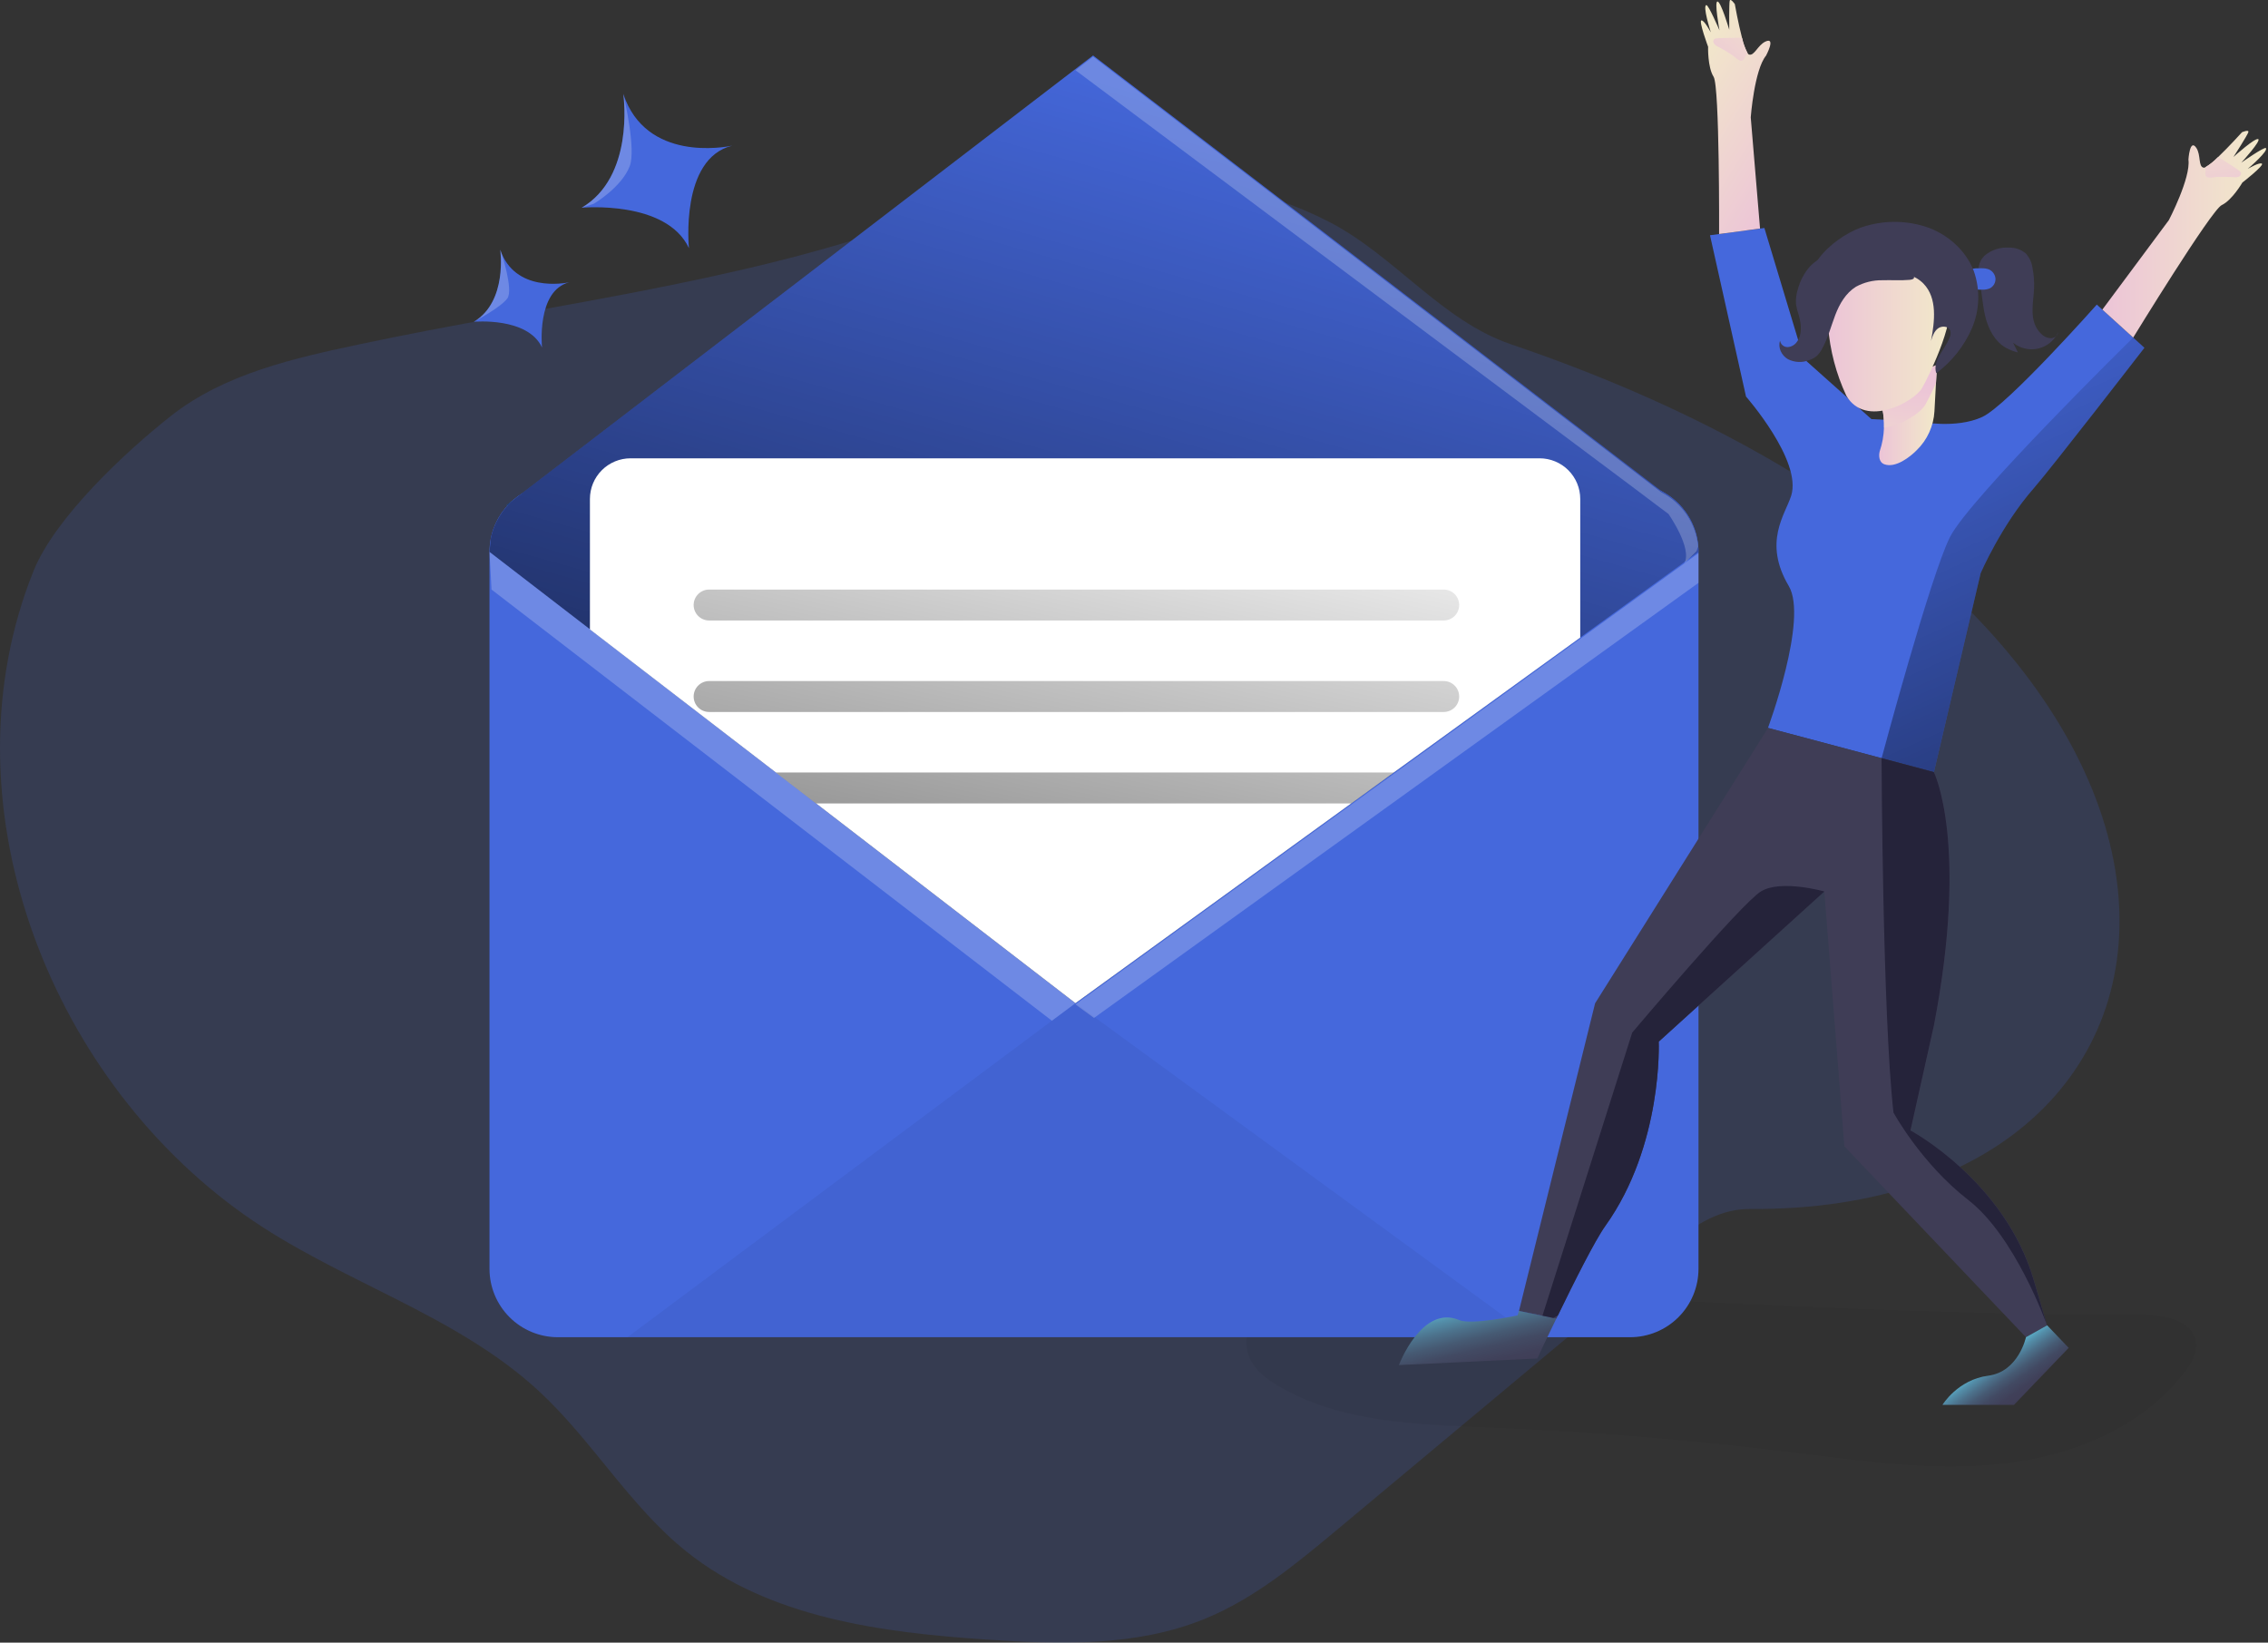 <svg width="718" height="520" viewBox="0 0 718 520" fill="none" xmlns="http://www.w3.org/2000/svg">
<rect x="0" y="0" width="718" height="520" fill="#333333" stroke="none"/>
<g clip-path="url(#clip0_711_56)">
<path opacity="0.18" d="M114.364 108.877C93.164 113.372 71.127 118.25 54.107 131.672C39.735 142.995 17.341 163.9 10.556 180.885C-18.188 252.631 14.31 339.933 77.389 384.582C107.057 405.582 144.031 415.747 170.693 440.467C187.556 456.102 199.367 476.797 217.31 491.169C243.528 512.152 278.927 516.794 312.426 519.042C335.7 520.618 359.879 521.298 381.472 512.448C397.081 506.055 410.303 495.089 423.281 484.279L509.26 412.481C523.074 400.957 535.991 382.605 553.978 382.727C715.866 383.885 726.78 193.367 478.321 108.982C456.423 101.543 441.407 80.865 420.833 70.265C378.336 48.359 329.428 55.458 286.565 70.614C232.144 89.907 170.841 96.866 114.364 108.877Z" fill="#4568DC"/>
<path opacity="0.05" d="M678.586 416.226C685.363 416.34 694.09 418.029 695.135 424.719C695.702 428.203 693.707 431.591 691.547 434.405C678.037 452.06 655.652 460.988 633.563 463.384C611.474 465.779 589.21 462.425 567.156 459.708C535.283 455.771 503.287 453.158 471.17 451.869C448.331 450.945 424.309 450.37 404.641 438.734C400.991 436.582 397.403 433.891 395.652 430.023C392.168 422.332 397.673 412.969 405.233 409.232C412.794 405.495 421.678 405.861 430.11 406.314C512.909 410.774 595.647 416.226 678.586 416.226Z" fill="#000405"/>
<path d="M678.875 110.097C678.875 110.097 649.409 148.204 643.817 154.589C633.617 166.191 627.041 181.408 627.041 181.408L612.233 244.417L595.684 240.001L559.702 230.42C559.702 230.42 572.489 195.98 566.296 185.528C558.038 171.591 565.181 162.881 567.062 156.897C570.546 145.809 552.751 125.54 552.751 125.54L541.35 74.472L558.561 72.173L571.051 113.573L592.452 132.674L607.695 133.484C607.695 133.484 619.193 135.853 627.555 131.986C635.551 128.275 663.798 96.422 663.798 96.422L675.321 106.874L678.875 110.097Z" fill="#4568DC"/>
<path d="M537.707 174.718V401.672C537.706 404.515 537.145 407.331 536.056 409.958C534.966 412.584 533.37 414.971 531.359 416.981C529.347 418.991 526.96 420.585 524.332 421.672C521.704 422.759 518.889 423.318 516.045 423.317H176.616C170.874 423.317 165.366 421.035 161.305 416.975C157.244 412.914 154.963 407.406 154.963 401.663V174.718C154.961 168.979 157.237 163.473 161.293 159.411C165.348 155.349 170.85 153.063 176.59 153.056H516.045C518.89 153.055 521.707 153.615 524.336 154.703C526.965 155.791 529.353 157.387 531.365 159.398C533.377 161.41 534.972 163.799 536.061 166.427C537.149 169.056 537.708 171.873 537.707 174.718Z" fill="#4568DC"/>
<path d="M531.837 159.98H160.268L163.281 157.672C163.421 157.551 163.566 157.438 163.717 157.332L340.465 21.836L346.048 17.56L525.888 155.425L531.837 159.98Z" fill="#4568DC"/>
<path d="M537.707 174.718L533.187 177.984L500.271 201.824L340.464 317.574L186.773 199.211L154.963 174.718L155.372 170.511C156.146 166.566 158.011 162.918 160.755 159.98C161.525 159.142 162.364 158.37 163.264 157.672C163.403 157.551 163.548 157.438 163.699 157.332C167.429 154.547 171.961 153.046 176.616 153.056H516.045C521.427 153.06 526.614 155.067 530.598 158.684C534.583 162.301 537.08 167.271 537.603 172.628C537.672 173.324 537.707 174.021 537.707 174.718Z" fill="#4568DC"/>
<path opacity="0.61" d="M163.264 157.655C162.368 158.357 161.53 159.129 160.755 159.963H160.268L163.264 157.655Z" fill="url(#paint0_linear_711_56)"/>
<path d="M537.707 174.718L533.187 177.993L500.271 201.824L340.464 317.574L186.773 199.22L154.963 174.718L155.372 170.52C156.379 165.425 159.179 160.861 163.264 157.655L163.699 157.324L340.464 21.836L346.048 17.56L525.888 155.425C529.131 157.076 531.905 159.519 533.952 162.528C536 165.537 537.256 169.013 537.603 172.636C537.673 173.328 537.707 174.023 537.707 174.718Z" fill="url(#paint1_linear_711_56)"/>
<path d="M500.271 157.951V201.833L441.295 244.513L427.768 254.338L340.465 317.574L258.354 254.338L245.628 244.548L186.756 199.255V157.951C186.756 156.261 187.089 154.589 187.735 153.028C188.382 151.467 189.329 150.049 190.524 148.854C191.719 147.659 193.137 146.712 194.698 146.065C196.258 145.419 197.931 145.086 199.621 145.086H487.415C490.825 145.091 494.094 146.448 496.504 148.86C498.914 151.272 500.269 154.541 500.271 157.951Z" fill="white"/>
<path d="M457.052 196.424H224.489C223.846 196.424 223.21 196.297 222.616 196.051C222.022 195.805 221.482 195.445 221.028 194.99C220.573 194.536 220.212 193.996 219.966 193.402C219.72 192.808 219.594 192.172 219.594 191.529C219.594 190.886 219.72 190.25 219.966 189.656C220.212 189.062 220.573 188.522 221.028 188.068C221.482 187.613 222.022 187.252 222.616 187.006C223.21 186.76 223.846 186.634 224.489 186.634H457.052C457.695 186.634 458.331 186.76 458.925 187.006C459.519 187.252 460.059 187.613 460.513 188.068C460.968 188.522 461.328 189.062 461.574 189.656C461.82 190.25 461.947 190.886 461.947 191.529C461.947 192.827 461.431 194.072 460.513 194.99C459.595 195.908 458.35 196.424 457.052 196.424Z" fill="url(#paint2_linear_711_56)"/>
<path d="M457.052 225.386H224.489C223.846 225.386 223.21 225.259 222.616 225.013C222.022 224.767 221.482 224.406 221.028 223.952C220.573 223.497 220.212 222.958 219.966 222.364C219.72 221.77 219.594 221.133 219.594 220.49C219.594 219.848 219.72 219.211 219.966 218.617C220.212 218.023 220.573 217.484 221.028 217.029C221.482 216.574 222.022 216.214 222.616 215.968C223.21 215.722 223.846 215.595 224.489 215.595H457.052C458.35 215.595 459.595 216.111 460.513 217.029C461.431 217.947 461.947 219.192 461.947 220.49C461.947 221.789 461.431 223.034 460.513 223.952C459.595 224.87 458.35 225.386 457.052 225.386Z" fill="url(#paint3_linear_711_56)"/>
<path d="M441.294 244.548L427.767 254.338H258.354L245.637 244.548H441.294Z" fill="url(#paint4_linear_711_56)"/>
<path opacity="0.05" d="M340.466 317.575L198.611 423.334H485.247L340.466 317.575Z" fill="#000405"/>
<path d="M218.105 78.566C210.962 63.245 184.135 65.762 184.135 65.762C200.684 55.998 197.514 31.2 197.313 29.737C204.552 51.356 229.541 46.582 231.78 46.112C215.187 50.206 218.105 78.566 218.105 78.566Z" fill="#4568DC"/>
<path d="M171.592 110.001C167.054 100.263 149.99 101.866 149.99 101.866C160.791 95.447 158.343 78.923 158.343 78.923V79.019C162.977 92.686 178.83 89.654 180.241 89.358C169.736 91.971 171.592 110.001 171.592 110.001Z" fill="#4568DC"/>
<path d="M628.495 80.743C630.599 79.055 633.259 78.215 635.951 78.392C637.921 78.312 639.85 78.977 641.351 80.256C642.508 81.554 643.243 83.173 643.459 84.898C643.884 87.037 644.045 89.219 643.938 91.396C643.747 95.394 642.71 99.627 644.435 103.242C644.844 104.102 645.398 104.886 646.072 105.559C646.852 106.431 647.937 106.971 649.103 107.066C649.683 107.092 650.253 106.909 650.71 106.551C651.167 106.193 651.481 105.684 651.594 105.115C651.096 106.226 650.382 107.228 649.495 108.063C648.608 108.897 647.565 109.549 646.425 109.979C645.286 110.41 644.072 110.611 642.855 110.572C641.637 110.532 640.44 110.252 639.33 109.749C638.608 109.418 637.929 109 637.31 108.503L638.825 111.578C637.57 111.256 636.354 110.794 635.202 110.201C631.5 108.189 629.427 104.104 628.443 99.976C627.572 96.187 627.397 92.276 626.579 88.469C625.978 85.569 626.134 82.851 628.495 80.743Z" fill="#3F3D56"/>
<path d="M627.38 84.924C628.132 84.898 628.882 85.013 629.592 85.264C630.181 85.509 630.691 85.91 631.067 86.425C631.443 86.939 631.671 87.547 631.726 88.182C631.76 88.82 631.606 89.455 631.284 90.007C630.962 90.56 630.486 91.006 629.914 91.292C629.169 91.596 628.367 91.736 627.563 91.701C626.831 91.701 626.091 91.701 625.359 91.631C625.131 91.652 624.902 91.589 624.717 91.455C624.531 91.32 624.4 91.123 624.349 90.9C623.871 89.951 623.511 88.948 623.277 87.912C622.676 84.707 624.836 84.898 627.38 84.924Z" fill="#4568DC"/>
<path d="M613.199 115.506C613.199 115.506 613.059 118.024 612.885 121.299C612.737 124.06 612.554 127.396 612.406 130.166C612.154 134.851 610.141 139.269 606.771 142.534C604.802 144.546 600.107 148.3 596.527 146.968C594.785 146.323 594.724 144.128 595.09 142.813C595.898 140.415 596.347 137.912 596.423 135.383C596.48 133.336 596.296 131.29 595.874 129.286C593.636 123.685 613.199 115.506 613.199 115.506Z" fill="url(#paint5_linear_711_56)"/>
<path d="M613.2 115.506C613.2 115.506 613.06 118.024 612.886 121.299C611.51 124.365 610.221 126.864 609.515 128.11C608.096 130.627 602.26 134.59 596.45 135.383C596.507 133.336 596.323 131.29 595.901 129.286C593.637 123.685 613.2 115.506 613.2 115.506Z" fill="url(#paint6_linear_711_56)"/>
<path d="M596.162 82.155C591.206 82.455 586.574 84.712 583.282 88.428C579.991 92.144 578.31 97.016 578.61 101.971C578.61 102.415 578.68 102.842 578.741 103.295C579.323 110.905 581.277 118.347 584.507 125.262C590.604 135.714 606.056 127.117 608.504 122.814C610.951 118.511 620.341 99.105 616.395 93.609C613.678 89.898 606.143 81.754 596.162 82.155Z" fill="url(#paint7_linear_711_56)"/>
<path d="M590.674 71.537C597.23 69.623 604.223 69.827 610.655 72.121C616.988 74.525 622.449 79.472 624.862 85.804C626.934 91.673 626.735 98.105 624.304 103.834C621.853 109.517 617.947 114.453 612.981 118.145C611.701 114.226 615.646 110.742 617.179 106.918C617.537 106.212 617.614 105.397 617.397 104.636C616.84 103.216 614.714 103.059 613.504 103.983C612.293 104.906 611.762 106.465 611.317 107.92C612.493 101.692 613.364 94.375 608.957 89.811C606.344 87.111 602.398 86.1 598.635 86.066C595.18 86.055 591.759 86.754 588.584 88.119C585.409 89.484 582.548 91.486 580.178 94.001C578.793 95.49 576.825 97.319 575.065 96.291C574.518 95.917 574.089 95.394 573.829 94.784C568.629 84.489 582.286 73.836 590.674 71.537Z" fill="#3F3D56"/>
<path d="M599.089 83.043C594.734 81.127 590.161 79.559 585.432 79.559C580.702 79.559 575.798 81.162 572.671 84.716C571.038 86.696 569.85 89.004 569.187 91.483C568.664 93.035 568.457 94.676 568.578 96.309C568.767 97.493 569.058 98.659 569.449 99.793C570.267 102.615 570.616 105.89 568.83 108.259C568.499 108.731 568.065 109.122 567.561 109.403C567.057 109.683 566.497 109.846 565.921 109.879C565.344 109.89 564.784 109.689 564.344 109.315C563.905 108.942 563.617 108.421 563.534 107.85C562.768 110.019 564.022 112.562 566.017 113.703C567.045 114.225 568.171 114.524 569.323 114.579C570.474 114.635 571.624 114.446 572.697 114.025C573.6 113.742 574.438 113.283 575.162 112.675C575.88 111.986 576.469 111.175 576.905 110.28C578.725 106.979 579.64 103.312 580.998 99.749C582.357 96.187 584.326 92.781 587.54 90.778C590.086 89.387 592.948 88.676 595.849 88.713C598.732 88.618 601.633 88.853 604.507 88.592C607.382 88.33 605.3 86.623 604.063 85.726C602.501 84.664 600.835 83.765 599.089 83.043Z" fill="#3F3D56"/>
<path d="M716.076 51.817C716.816 52.392 709.883 57.792 709.883 57.792C709.883 57.792 706.643 63.376 703.35 64.926C700.058 66.476 675.321 106.866 675.321 106.866L665.557 98.016L686.618 69.682C686.618 69.682 693.586 56.329 692.811 50.519C692.811 50.519 693.229 43.656 695.328 46.843C696.809 49.117 695.859 52.697 697.61 53.08C697.804 53.097 697.999 53.054 698.168 52.958C699.62 52.077 700.953 51.011 702.131 49.788C705.615 46.469 709.778 41.853 709.778 41.853C709.778 41.853 712.06 40.886 711.773 41.853C711.486 42.819 707.296 49.343 707.061 49.692C707.453 49.335 713.881 43.595 714.9 44.039C715.919 44.483 709.918 51.094 709.569 51.477C709.944 51.216 716.799 46.443 717.313 46.87C718.28 47.68 712.087 53.054 711.573 53.463C711.965 53.254 715.37 51.26 716.076 51.817Z" fill="url(#paint8_linear_711_56)"/>
<path d="M708.724 55.954C708.204 56.124 707.652 56.168 707.112 56.085C705.356 55.952 703.593 55.922 701.834 55.998C700.649 56.05 698.202 56.869 698.141 55.031C698.141 54.543 698.263 54.064 698.236 53.577C698.225 53.365 698.195 53.156 698.149 52.949C699.602 52.069 700.934 51.003 702.112 49.779C702.646 49.957 703.151 50.212 703.611 50.537L707.042 52.758C707.652 53.158 708.262 53.559 708.845 53.995C709.104 54.156 709.309 54.389 709.438 54.665C709.492 54.93 709.45 55.206 709.319 55.442C709.188 55.678 708.977 55.86 708.724 55.954Z" fill="url(#paint9_linear_711_56)"/>
<path d="M538.639 6.463C537.698 6.567 540.747 14.807 540.747 14.807C540.747 14.807 540.555 21.262 542.489 24.31C544.423 27.359 544.231 74.089 544.231 74.089L557.192 72.347L554.248 37.149C554.248 37.149 555.372 22.133 559.091 17.612C559.091 17.612 562.348 11.558 558.89 13.161C556.434 14.311 555.345 17.847 553.664 17.255C553.487 17.171 553.342 17.03 553.255 16.854C552.463 15.345 551.877 13.737 551.513 12.072C550.285 7.412 549.205 1.298 549.205 1.298C549.205 1.298 547.811 -0.706 547.585 0.261C547.358 1.228 547.436 8.971 547.445 9.416C547.297 8.919 544.832 0.627 543.743 0.479C542.655 0.331 544.257 9.102 544.362 9.607C544.17 9.189 540.878 1.524 540.198 1.611C538.953 1.794 541.426 9.651 541.609 10.234C541.365 9.851 539.528 6.376 538.639 6.463Z" fill="url(#paint10_linear_711_56)"/>
<path d="M542.646 13.858C543.009 14.276 543.465 14.601 543.979 14.807C545.54 15.625 547.052 16.533 548.508 17.525C549.492 18.196 551.121 20.199 552.158 18.649C552.436 18.248 552.567 17.777 552.846 17.368C552.973 17.195 553.109 17.029 553.255 16.872C552.463 15.363 551.878 13.754 551.513 12.09C550.966 11.961 550.402 11.914 549.841 11.95L545.756 12.029C545.023 12.013 544.289 12.045 543.561 12.125C543.251 12.123 542.947 12.214 542.69 12.386C542.506 12.585 542.401 12.843 542.393 13.114C542.385 13.384 542.475 13.648 542.646 13.858Z" fill="url(#paint11_linear_711_56)"/>
<path d="M492.711 417.402C489.227 424.518 486.692 430.049 486.692 430.049L442.854 432.14C442.854 432.14 450.118 412.916 461.938 417.881C465.936 419.554 480.421 416.409 480.421 416.409L480.874 414.955L492.711 417.402Z" fill="url(#paint12_linear_711_56)"/>
<path d="M648.084 419.554L641.369 423.317L583.881 362.885L577.54 282.211L525.122 329.76C525.122 329.76 526.524 362.502 508.198 388.119C504.914 392.709 498.234 406.044 493.182 416.462C493.025 416.784 492.868 417.115 492.72 417.437L491.736 417.237L488.313 416.523L480.883 414.99L504.975 317.61L559.719 230.455L595.701 240.036L612.25 244.452C612.25 244.452 623.417 266.829 612.25 324.743L604.847 357.894C604.847 357.894 634.688 373.808 643.886 405.287L648.041 419.536L648.084 419.554Z" fill="#3F3D56"/>
<path d="M648.084 419.554L654.904 426.687L637.588 444.735H614.941C614.941 444.735 619.767 436.765 629.418 435.502C639.069 434.239 641.377 423.308 641.377 423.308L648.084 419.554Z" fill="url(#paint13_linear_711_56)"/>
<path opacity="0.22" d="M187.976 64.508L184.152 65.762C200.702 55.998 197.531 31.2 197.331 29.737C197.592 30.913 201.442 47.279 199.343 52.653C196.721 59.369 187.976 64.508 187.976 64.508Z" fill="white"/>
<path opacity="0.22" d="M160.626 94.454C158.605 97.249 150.574 101.561 150.025 101.848C160.826 95.429 158.378 78.906 158.378 78.906V79.002C158.805 80.134 162.594 91.719 160.626 94.454Z" fill="white"/>
<path opacity="0.22" d="M155.607 186.634L333.008 323.132L340.464 317.575L154.963 174.718L155.607 186.634Z" fill="white"/>
<path opacity="0.22" d="M346.336 322.252L537.708 184.509V175.11L340.465 317.958L346.336 322.252Z" fill="white"/>
<path opacity="0.22" d="M537.603 173.02L537.081 174.483L533.187 178.376C535.922 173.656 528.196 162.698 528.196 162.698L525.113 160.39L515.854 153.422L340.465 22.228L346.048 17.952L525.888 155.808C529.13 157.462 531.902 159.905 533.95 162.914C535.998 165.922 537.254 169.398 537.603 173.02Z" fill="white"/>
<path d="M678.875 110.097C678.875 110.097 649.408 148.204 643.816 154.589C633.617 166.191 627.04 181.408 627.04 181.408L612.233 244.417L595.684 240.001C595.684 240.001 611.136 182.227 617.346 169.963C623.556 157.699 675.304 106.866 675.304 106.866L678.875 110.097Z" fill="url(#paint14_linear_711_56)"/>
<path d="M648.041 419.536C647.736 418.665 637.902 391.35 623.138 379.896C608.148 368.259 599.438 352.198 599.438 352.198C595.953 321.364 595.666 240.001 595.666 240.001L612.215 244.418C612.215 244.418 623.382 266.794 612.215 324.708L604.812 357.859C604.812 357.859 634.653 373.808 643.851 405.287L648.041 419.536Z" fill="#25233A"/>
<path d="M525.122 329.743C525.122 329.743 526.524 362.484 508.198 388.101C504.914 392.691 498.233 406.027 493.182 416.444L491.736 417.219L488.312 416.505L516.725 326.886C516.725 326.886 551.139 286.113 557.454 282.211C563.769 278.309 577.557 282.211 577.557 282.211L525.122 329.743Z" fill="#25233A"/>
</g>
<defs>
<linearGradient id="paint0_linear_711_56" x1="160.381" y1="162.55" x2="163.717" y2="153.483" gradientUnits="userSpaceOnUse">
<stop offset="0.36" stop-color="#00272E"/>
<stop offset="0.75" stop-color="#3F80A1" stop-opacity="0.25"/>
<stop offset="1" stop-color="#69B9EB" stop-opacity="0"/>
</linearGradient>
<linearGradient id="paint1_linear_711_56" x1="387.334" y1="27.533" x2="281.94" y2="402.072" gradientUnits="userSpaceOnUse">
<stop stop-opacity="0"/>
<stop offset="0.91" stop-opacity="0.8"/>
<stop offset="1"/>
</linearGradient>
<linearGradient id="paint2_linear_711_56" x1="353.496" y1="130.505" x2="289.911" y2="435.363" gradientUnits="userSpaceOnUse">
<stop stop-opacity="0"/>
<stop offset="0.91" stop-opacity="0.8"/>
<stop offset="1"/>
</linearGradient>
<linearGradient id="paint3_linear_711_56" x1="359.288" y1="131.707" x2="295.704" y2="436.565" gradientUnits="userSpaceOnUse">
<stop stop-opacity="0"/>
<stop offset="0.91" stop-opacity="0.8"/>
<stop offset="1"/>
</linearGradient>
<linearGradient id="paint4_linear_711_56" x1="366.674" y1="133.257" x2="303.089" y2="438.115" gradientUnits="userSpaceOnUse">
<stop stop-opacity="0"/>
<stop offset="0.91" stop-opacity="0.8"/>
<stop offset="1"/>
</linearGradient>
<linearGradient id="paint5_linear_711_56" x1="594.916" y1="131.376" x2="613.208" y2="131.376" gradientUnits="userSpaceOnUse">
<stop stop-color="#ECC4D7"/>
<stop offset="0.42" stop-color="#EFD4D1"/>
<stop offset="1" stop-color="#F2EAC9"/>
</linearGradient>
<linearGradient id="paint6_linear_711_56" x1="604.629" y1="121.203" x2="600.857" y2="163.491" gradientUnits="userSpaceOnUse">
<stop stop-color="#ECC4D7"/>
<stop offset="0.42" stop-color="#EFD4D1"/>
<stop offset="1" stop-color="#F2EAC9"/>
</linearGradient>
<linearGradient id="paint7_linear_711_56" x1="578.576" y1="106.186" x2="617.354" y2="106.186" gradientUnits="userSpaceOnUse">
<stop stop-color="#ECC4D7"/>
<stop offset="0.42" stop-color="#EFD4D1"/>
<stop offset="1" stop-color="#F2EAC9"/>
</linearGradient>
<linearGradient id="paint8_linear_711_56" x1="665.557" y1="74.141" x2="717.417" y2="74.141" gradientUnits="userSpaceOnUse">
<stop stop-color="#ECC4D7"/>
<stop offset="0.42" stop-color="#EFD4D1"/>
<stop offset="1" stop-color="#F2EAC9"/>
</linearGradient>
<linearGradient id="paint9_linear_711_56" x1="705.483" y1="68.001" x2="700.24" y2="27.289" gradientUnits="userSpaceOnUse">
<stop stop-color="#ECC4D7"/>
<stop offset="0.42" stop-color="#EFD4D1"/>
<stop offset="1" stop-color="#F2EAC9"/>
</linearGradient>
<linearGradient id="paint10_linear_711_56" x1="570.361" y1="53.264" x2="526.352" y2="25.828" gradientUnits="userSpaceOnUse">
<stop stop-color="#ECC4D7"/>
<stop offset="0.42" stop-color="#EFD4D1"/>
<stop offset="1" stop-color="#F2EAC9"/>
</linearGradient>
<linearGradient id="paint11_linear_711_56" x1="539.613" y1="26.735" x2="565.6" y2="-5.039" gradientUnits="userSpaceOnUse">
<stop stop-color="#ECC4D7"/>
<stop offset="0.42" stop-color="#EFD4D1"/>
<stop offset="1" stop-color="#F2EAC9"/>
</linearGradient>
<linearGradient id="paint12_linear_711_56" x1="464.115" y1="409.476" x2="470.831" y2="437.453" gradientUnits="userSpaceOnUse">
<stop stop-color="#68E1FD"/>
<stop offset="0.01" stop-color="#67DDF9"/>
<stop offset="0.12" stop-color="#5CB3CE"/>
<stop offset="0.24" stop-color="#538EA9"/>
<stop offset="0.37" stop-color="#4C718B"/>
<stop offset="0.5" stop-color="#465A73"/>
<stop offset="0.63" stop-color="#424A63"/>
<stop offset="0.79" stop-color="#404059"/>
<stop offset="0.99" stop-color="#3F3D56"/>
</linearGradient>
<linearGradient id="paint13_linear_711_56" x1="629.653" y1="428.325" x2="640.846" y2="443.986" gradientUnits="userSpaceOnUse">
<stop stop-color="#68E1FD"/>
<stop offset="0.01" stop-color="#67DDF9"/>
<stop offset="0.12" stop-color="#5CB3CE"/>
<stop offset="0.24" stop-color="#538EA9"/>
<stop offset="0.37" stop-color="#4C718B"/>
<stop offset="0.5" stop-color="#465A73"/>
<stop offset="0.63" stop-color="#424A63"/>
<stop offset="0.79" stop-color="#404059"/>
<stop offset="0.99" stop-color="#3F3D56"/>
</linearGradient>
<linearGradient id="paint14_linear_711_56" x1="602.129" y1="97.267" x2="726.711" y2="372.928" gradientUnits="userSpaceOnUse">
<stop stop-opacity="0"/>
<stop offset="0.91" stop-opacity="0.8"/>
<stop offset="1"/>
</linearGradient>
<clipPath id="clip0_711_56">
<rect width="717.408" height="520" fill="white"/>
</clipPath>
</defs>
</svg>
